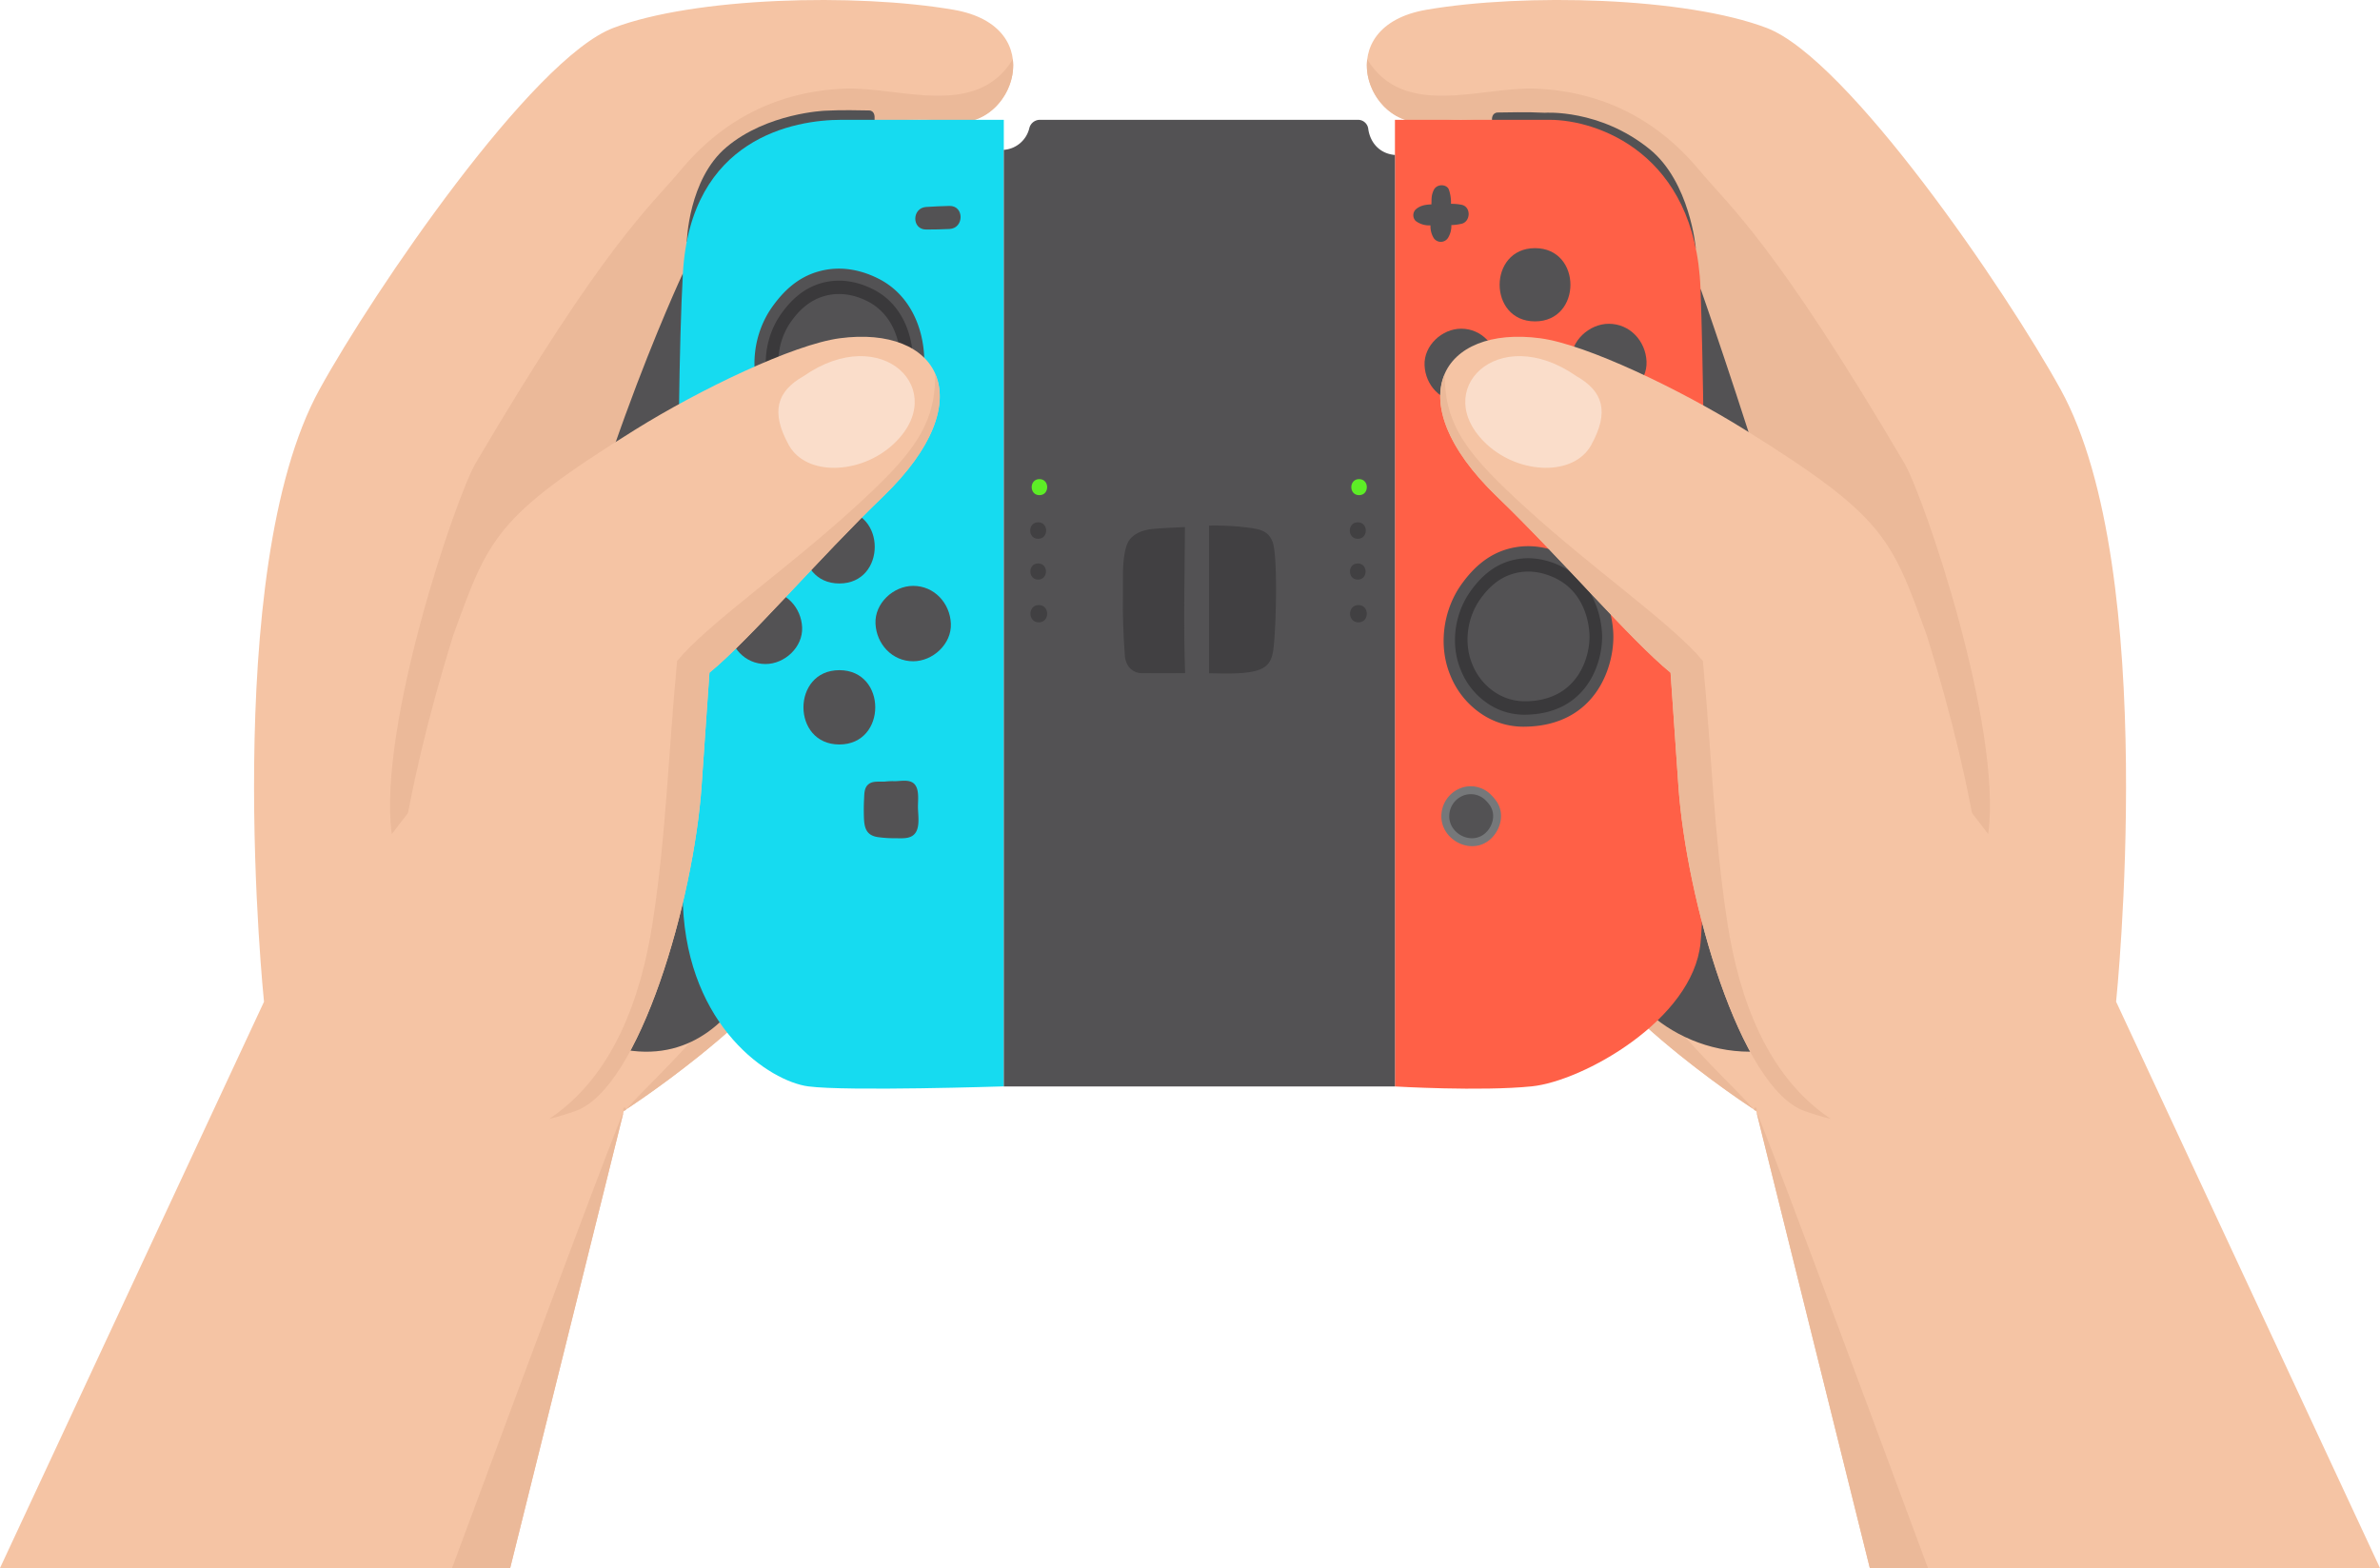 <svg xmlns="http://www.w3.org/2000/svg" width="1080" height="711.53" viewBox="0 0 1080 711.53"><g id="Layer_2" data-name="Layer 2"><g id="Hand04_137699636"><g id="Hand04_137699636-2" data-name="Hand04_137699636"><path d="M375.83 401.51 267.16 282.85S306 146.49 318.53 96.92C328.27 58.55 406 51.4 432.69 55.21s44.45-43.17.0-50.79-117.58-5.71-154.4 8.26S169.58 132 145 176.68c-45.5 82.6-25.2 277.88-25.2 277.88L0 711.53H231.51l51.57-207.44S375.83 444.64 375.83 401.51z" fill="#f5c4a4"/><path d="M205.13 711.53h26.38L282.87 505C282.06 504.5 238.84 620.63 205.13 711.53z" fill="#ebb999"/><path d="M215.89 210.08c59.1-100.31 78.93-116 93-132.87 19.2-23.09 44.06-35.71 74.27-37 24.53-1 59.86 14 76.44-13.33 1.78 14.76-11 30.6-26.89 28.32C406 51.4 328.27 58.55 318.53 96.92c-8.69 34.27-29.9 110-42.18 153.47L177.78 378.48C171.3 329.63 207.06 225.07 215.89 210.08z" fill="#ebb999"/><path d="M284.21 503.36c-1.52-2.69-2.18 2.5.0.0 15.13-17.42 51.92-46.55 83.05-111.22l8.57 9.37C375.83 441.85 294.69 496.47 284.21 503.36z" fill="#ebb999"/><path d="M935.05 176.68c-24.63-44.72-96.51-150-133.34-164s-110-15.88-154.4-8.26-26.67 54.6.0 50.79 104.42 3.34 114.16 41.71c12.57 49.57 51.37 185.93 51.37 185.93L704.17 401.51c0 43.13 92.75 102.58 92.75 102.58l51.57 207.44H1080l-119.75-257S980.55 259.28 935.05 176.68z" fill="#f5c4a4"/><path d="M848.49 711.53h26.38c-33.71-90.9-76.93-207-77.74-206.58z" fill="#ebb999"/><path d="M864.11 210.08c-59.1-100.31-78.93-116-93-132.87-19.2-23.09-44.06-35.71-74.27-37-24.53-1-59.86 14-76.44-13.33-1.78 14.76 11 30.6 26.89 28.32C674 51.4 751.73 58.55 761.47 96.92c8.69 34.27 29.9 110 42.18 153.47l98.57 128.09C908.7 329.63 872.94 225.07 864.11 210.08z" fill="#ebb999"/><path d="M795.79 503.36c1.52-2.69 2.18 2.5.0.0-15.13-17.42-51.92-46.55-83-111.22l-8.57 9.37C704.17 441.85 785.31 496.47 795.79 503.36z" fill="#ebb999"/><path d="M311.65 109.78s.7-28.45 18-43c18.39-15.53 44.69-16.54 44.69-16.54 8.34-.47 16.17-.12 20-.12 2.53.0 2.53 2.85 2.53 2.85v1.45z" fill="#535254"/><path d="M309.89 124s-48.44 103.47-64.1 205.76 7 141.46 38.29 146.68 49-16.54 57.55-32.2S309.89 124 309.89 124z" fill="#535254"/><path d="M455.51 54.37H381.83c-21.23.0-68.45 8.13-71.94 69.62s-2.32 230.9.0 286.59 39.45 80.06 56.86 82.38 88.76.0 88.76.0z" fill="#16dbf0"/><path d="M398.62 126.44c-8.41-4.25-17.66-5.86-26.87-3.35-9.37 2.55-16 8.61-21.5 16.4-8.25 11.75-10.35 28-4.78 41.16a38.08 38.08.0 0 0 16 18.57 34.08 34.08.0 0 0 17 4.59c34 0 41.89-29.05 40.83-43.35C418.27 146.4 411.68 133 398.62 126.44z" fill="#535254"/><path d="M396.25 131.3c-7.29-3.68-15.3-5.08-23.28-2.9s-13.89 7.46-18.63 14.21c-7.15 10.18-9 24.23-4.14 35.66a33 33 0 0 0 13.87 16.09 29.52 29.52.0 0 0 14.73 4c29.46.0 36.29-25.16 35.38-37.55C413.28 148.6 407.57 137 396.25 131.3z" fill="#3a393b"/><path d="M393.63 136.69c-6.05-3.06-12.69-4.22-19.31-2.41s-11.52 6.19-15.45 11.78c-5.93 8.45-7.43 20.1-3.43 29.58A27.28 27.28.0 0 0 366.94 189a24.5 24.5.0 0 0 12.22 3.3c24.43.0 30.09-20.88 29.33-31.15C407.75 151 403 141.43 393.63 136.69z" fill="#535254"/><path d="M347.38 268.07c-8.69.0-17 7.65-16.62 16.62s7.3 16.62 16.62 16.62c8.69.0 17-7.65 16.61-16.62S356.69 268.07 347.38 268.07z" fill="#535254"/><path d="M380.88 231.53c-21.38.0-21.42 33.23.0 33.23S402.3 231.53 380.88 231.53z" fill="#535254"/><path d="M414.38 265.85c-8.94.0-17.51 7.86-17.1 17.1s7.51 17.11 17.1 17.11c8.95.0 17.52-7.87 17.11-17.11S424 265.85 414.38 265.85z" fill="#535254"/><path d="M380.88 304.1c-21.7.0-21.73 33.72.0 33.72S402.61 304.1 380.88 304.1z" fill="#535254"/><path d="M430.85 93.44c-3.53.07-7 .26-10.57.47-6.52.4-6.65 10.28.0 10.24 3.53.0 7.05-.07 10.57-.24C437.54 103.59 437.63 93.31 430.85 93.44z" fill="#535254"/><path d="M416.55 366.32c-.05-3.64 1.08-10.12-3.36-11.66-2.13-.74-4.8-.23-7-.18a30.1 30.1.0 0 0-4.7.18h-2c-1.89.05-3.84-.06-5.39 1.21-2 1.6-1.87 4.34-2 6.65-.15 2.71-.16 5.42-.08 8.13.14 4.91 1 8.4 6.33 9.2a52.68 52.68.0 0 0 7.84.51c2.3.0 5.14.27 7.27-.77C418 377.4 416.59 370.42 416.55 366.32z" fill="#535254"/><path d="M769.53 112.6s-2.69-30.1-20.94-44.9c-22.66-18.38-47.53-16.53-47.53-16.53-8.87-.47-17.19-.12-21.32-.12-2.7.0-2.7 2.84-2.7 2.84v1.46z" fill="#535254"/><path d="M771.69 131S841 327.62 841 391.15s-18.26 86.05-47 86.07c-37.42.0-67.87-31.25-64-59.1S771.69 131 771.69 131z" fill="#535254"/><path d="M633 54.37h70.2c21.55.0 66.14 15.09 68.46 76.58s3.48 262.23.0 297-53.37 62.65-76.58 65S633 493 633 493z" fill="#ff6047"/><path d="M711.35 252.38c-8.41-4.25-17.65-5.86-26.87-3.35s-16 8.61-21.5 16.4c-8.25 11.75-10.34 28-4.78 41.16a38 38 0 0 0 16 18.57 34 34 0 0 0 17 4.59c34 0 41.89-29.05 40.83-43.35C731 272.35 724.41 259 711.35 252.38z" fill="#535254"/><path d="M709 257.25c-7.28-3.69-15.3-5.08-23.28-2.91s-13.88 7.46-18.62 14.21c-7.16 10.18-9 24.23-4.14 35.67a32.9 32.9.0 0 0 13.87 16.09 29.51 29.51.0 0 0 14.72 4c29.46.0 36.3-25.17 35.38-37.56C726 274.54 720.3 263 709 257.25z" fill="#3a393b"/><path d="M706.36 262.63c-6-3.05-12.69-4.21-19.31-2.41s-11.51 6.19-15.44 11.79c-5.93 8.44-7.44 20.09-3.44 29.57a27.36 27.36.0 0 0 11.51 13.35 24.46 24.46.0 0 0 12.21 3.29c24.43.0 30.1-20.87 29.34-31.14C720.48 277 715.74 267.37 706.36 262.63z" fill="#535254"/><path d="M663.06 149.15c-8.69.0-17 7.64-16.62 16.61s7.3 16.62 16.62 16.62c8.69.0 17-7.65 16.61-16.62S672.37 149.15 663.06 149.15z" fill="#535254"/><path d="M696.56 112.6c-21.38.0-21.42 33.23.0 33.23S718 112.6 696.56 112.6z" fill="#535254"/><path d="M730.06 146.92c-8.94.0-17.52 7.86-17.1 17.1s7.51 17.11 17.1 17.11c9 0 17.52-7.87 17.11-17.11S739.65 146.92 730.06 146.92z" fill="#535254"/><path d="M696.56 185.17c-21.7.0-21.73 33.72.0 33.72S718.29 185.17 696.56 185.17z" fill="#535254"/><path d="M663.23 92.92a24.15 24.15.0 0 0-4.8-.43 17.62 17.62.0 0 0-1-6.56c-1-2.41-5.47-2.68-6.87.4-1.1 2.42-.92 3.78-1 6.41-2.6.11-5.08.45-7.15 2.31a3.7 3.7.0 0 0 0 5.21 10.15 10.15.0 0 0 6.72 2 10.38 10.38.0 0 0 1.38 5.63 3.88 3.88.0 0 0 6.61.0 10.36 10.36.0 0 0 1.47-5.75 24.14 24.14.0 0 0 4.73-.63C667.37 100.5 667.63 93.82 663.23 92.92z" fill="#535254"/><path d="M679.42 364.12l-.27-.44c-.07-.11-.17-.19-.25-.3a17.15 17.15.0 0 0-1.69-2.09l-.41-.42a12.92 12.92.0 0 0-12.73-3.66 13.65 13.65.0 0 0-9.89 11.38c-1.68 12.52 14.53 20.85 23.23 11.11C681.16 375.5 682.53 369.15 679.42 364.12z" fill="#76787a"/><path d="M676.3 365.77c-.07-.11-.13-.22-.2-.32s-.13-.15-.18-.23a12.43 12.43.0 0 0-1.25-1.53l-.3-.31a9.5 9.5.0 0 0-9.37-2.7 10 10 0 0 0-7.27 8.38c-1.24 9.2 10.68 15.34 17.09 8.17C677.58 374.14 678.58 369.47 676.3 365.77z" fill="#535254"/><path d="M616.39 54.37H471.81a4.94 4.94.0 0 0-4.72 3.78A12.87 12.87.0 0 1 455.51 68V493H633V70.32c-7.24-.62-11.28-5.91-12.1-11.76A4.67 4.67.0 0 0 616.39 54.37z" fill="#535254"/><path d="M537.71 239.15c-1.88.17-13.11.48-16.51 1.12-4.74.9-8.65 3-10.08 7.6-2.1 6.7-1.42 15-1.55 21.92-.18 9.36.2 18.7.89 28 .3 4.13 3.26 7.66 7.66 7.66 7.06.0 12.6.1 19.66.0C537 283.41 537.57 261.25 537.71 239.15z" fill="#414042"/><path d="M577.4 245.67c-2.08-5.13-6.4-5.66-11.43-6.3a119.92 119.92.0 0 0-17.34-.87v67c6.61.07 15.74.53 21.7-1.23 4.94-1.45 6.72-4.34 7.43-9.11C579.05 286.42 580 252 577.4 245.67z" fill="#414042"/><path d="M471.68 217.4c-4.69.0-4.69 7.29.0 7.29S476.38 217.4 471.68 217.4z" fill="#5ded26"/><path d="M471.1 237c-4.82.0-4.83 7.49.0 7.49S475.93 237 471.1 237z" fill="#414042"/><path d="M471.1 255.67c-4.71.0-4.72 7.33.0 7.33S475.83 255.67 471.1 255.67z" fill="#414042"/><path d="M471.39 274.55c-5.05.0-5.06 7.86.0 7.86S476.46 274.55 471.39 274.55z" fill="#414042"/><path d="M616.72 217.4c-4.69.0-4.7 7.29.0 7.29S621.42 217.4 616.72 217.4z" fill="#5ded26"/><path d="M616.14 237c-4.82.0-4.83 7.49.0 7.49S621 237 616.14 237z" fill="#414042"/><path d="M616.14 255.67c-4.72.0-4.73 7.33.0 7.33S620.86 255.67 616.14 255.67z" fill="#414042"/><path d="M616.43 274.55c-5.06.0-5.07 7.86.0 7.86S621.49 274.55 616.43 274.55z" fill="#414042"/><path d="M791.81 195c-29.32-18.27-71.87-38.71-92.82-41.5-44.79-6-65.48 27.65-19.69 71.78 29 27.89 60.77 65.23 78.77 79.91l3.56 51.4c3.55 51.39 28 137.17 57.31 147.47 95.27 33.49 100.17-71.23 55.52-215.4C858.23 243.86 855.35 234.6 791.81 195z" fill="#f5c4a4"/><path d="M783.89 418.91c-6.17-39.51-7.33-79.36-11.16-119-1-1-1.79-2.13-2.75-3.16-15.54-16.68-48-39.39-77.24-66-26.45-24.06-37.28-37.31-37.13-61-5.76 13.18.22 33 23.69 55.64 29 27.89 60.77 65.23 78.77 79.91l3.56 51.4c3.55 51.39 28 137.17 57.31 147.47 4.12 1.45 8.06 2.62 11.85 3.56C801.39 488.1 789.1 452.3 783.89 418.91z" fill="#ebb999"/><path d="M715.35 170.68c-35.74-24.89-67 6.69-40.61 31 14.83 13.67 39.42 14.48 47.28.32C730.42 186.85 727.45 177.54 715.35 170.68z" fill="#faddca"/><path d="M288.19 195c29.32-18.27 71.87-38.71 92.82-41.5 44.79-6 65.48 27.65 19.69 71.78-28.95 27.89-60.77 65.23-78.77 79.91l-3.56 51.4c-3.55 51.39-28 137.17-57.31 147.47-95.27 33.49-100.17-71.23-55.52-215.4C221.77 243.86 224.64 234.6 288.19 195z" fill="#f5c4a4"/><path d="M296.11 418.91c6.17-39.51 7.33-79.36 11.16-119 1-1 1.79-2.13 2.75-3.16 15.54-16.68 48-39.39 77.24-66 26.45-24.06 37.28-37.31 37.13-61 5.75 13.18-.22 33-23.69 55.64-28.95 27.89-60.77 65.23-78.77 79.91l-3.56 51.4c-3.55 51.39-28 137.17-57.31 147.47-4.12 1.45-8.06 2.62-11.85 3.56C278.61 488.1 290.9 452.3 296.11 418.91z" fill="#ebb999"/><path d="M364.65 170.68c35.74-24.89 67 6.69 40.61 31-14.83 13.67-39.42 14.48-47.28.32C349.58 186.85 352.55 177.54 364.65 170.68z" fill="#faddca"/></g></g></g></svg>